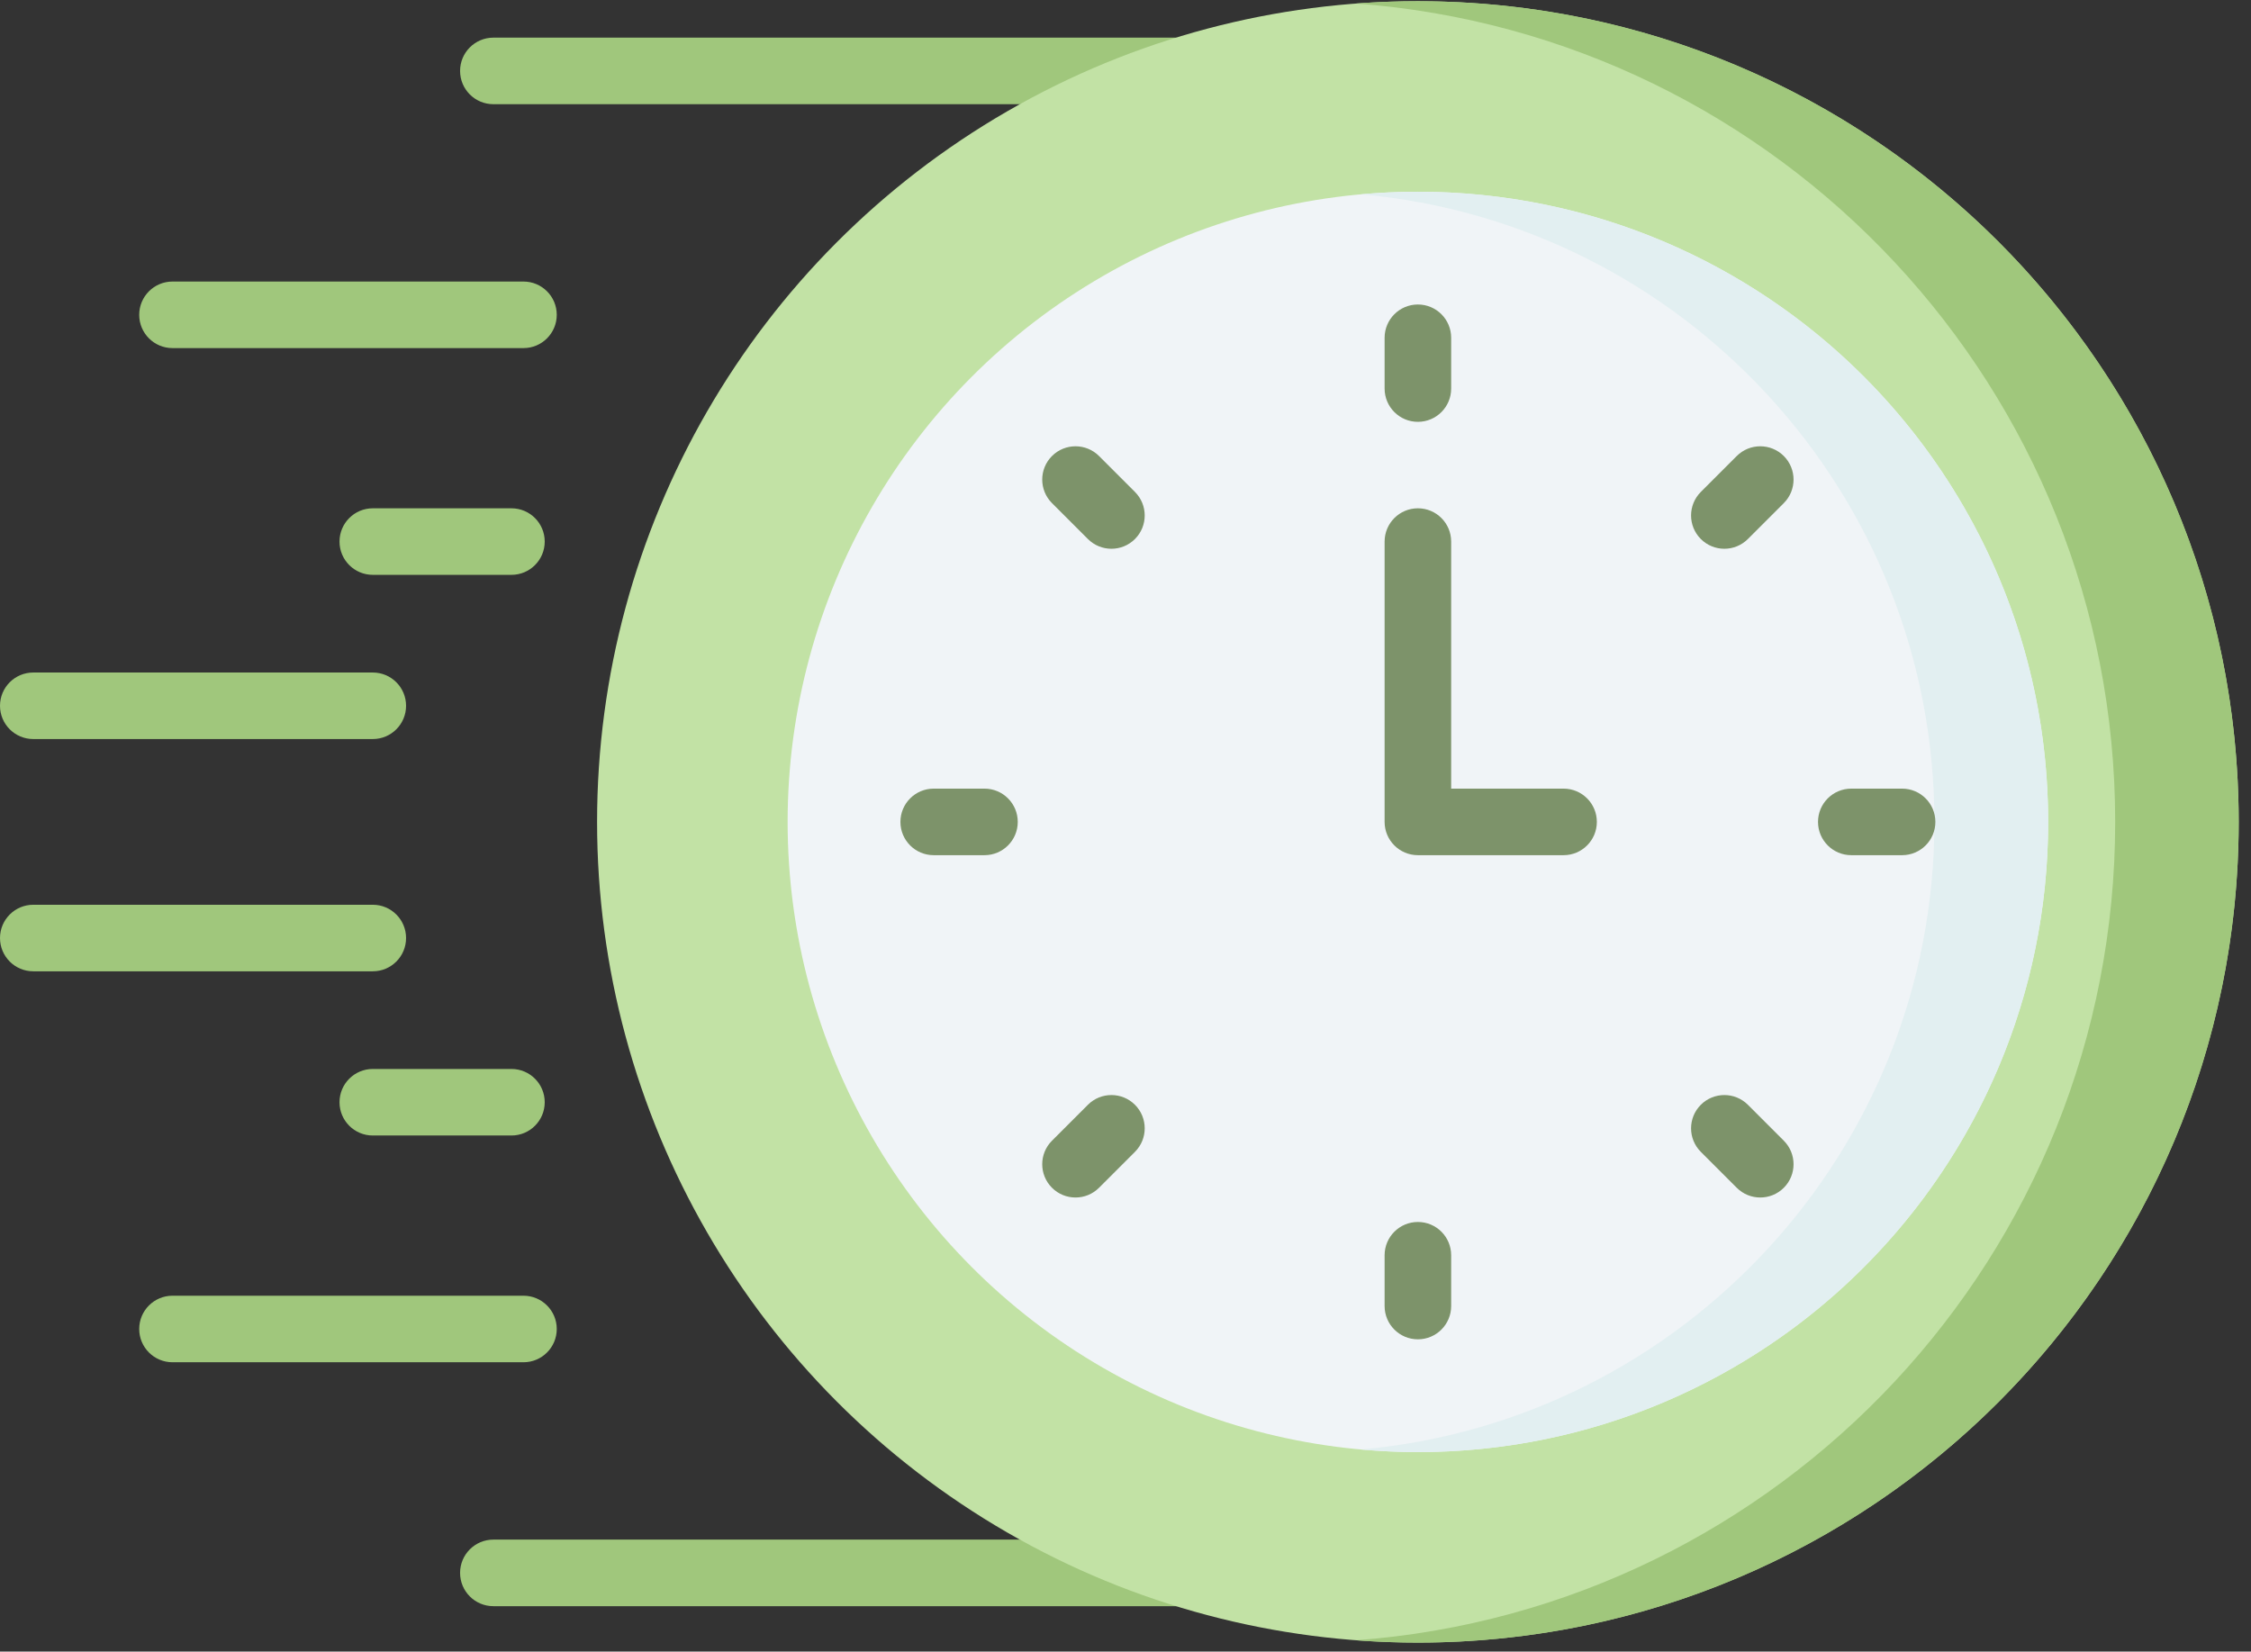 <?xml version="1.0" encoding="UTF-8"?>
<svg width="139px" height="102px" viewBox="0 0 139 102" version="1.1" xmlns="http://www.w3.org/2000/svg" xmlns:xlink="http://www.w3.org/1999/xlink">
    <rect x="0" y="0" width="139" height="102" fill="#333333" stroke="none"/>
    <title>clock</title>
    <g id="UI-Style-Guide" stroke="none" stroke-width="1" fill="none" fill-rule="evenodd">
        <g id="04.-Iconography-&amp;-Illustration" transform="translate(-850, -1301)" fill-rule="nonzero">
            <g id="clock" transform="translate(850, 1301)">
                <g id="Group" transform="translate(0, 2.16)" fill="#A0C77C">
                    <path d="M72.572,4.275 L30.465,4.275 C29.33,4.275 28.41,3.355 28.41,2.22 C28.41,1.085 29.33,0.165 30.465,0.165 L72.572,0.165 C73.707,0.165 74.627,1.085 74.627,2.22 C74.627,3.355 73.708,4.275 72.572,4.275 Z" id="Path"></path>
                    <path d="M32.325,19.338 L10.651,19.338 C9.516,19.338 8.596,18.418 8.596,17.283 C8.596,16.148 9.516,15.228 10.651,15.228 L32.325,15.228 C33.46,15.228 34.38,16.148 34.38,17.283 C34.38,18.418 33.46,19.338 32.325,19.338 Z" id="Path"></path>
                    <path d="M31.582,33.342 L23.02,33.342 C21.885,33.342 20.965,32.422 20.965,31.287 C20.965,30.152 21.886,29.232 23.02,29.232 L31.582,29.232 C32.718,29.232 33.637,30.152 33.637,31.287 C33.637,32.422 32.717,33.342 31.582,33.342 Z" id="Path"></path>
                    <path d="M23.02,43.483 L2.055,43.483 C0.92,43.483 -2.63788991e-15,42.564 -2.63788991e-15,41.429 C-2.63788991e-15,40.293 0.92,39.374 2.055,39.374 L23.02,39.374 C24.155,39.374 25.075,40.293 25.075,41.429 C25.075,42.564 24.155,43.483 23.02,43.483 Z" id="Path"></path>
                    <path d="M75.312,97.036 L30.465,97.036 C29.33,97.036 28.41,96.116 28.41,94.98 C28.41,93.845 29.33,92.925 30.465,92.925 L75.312,92.925 C76.448,92.925 77.367,93.845 77.367,94.98 C77.367,96.115 76.448,97.036 75.312,97.036 Z" id="Path"></path>
                    <path d="M32.325,81.972 L10.651,81.972 C9.516,81.972 8.596,81.052 8.596,79.917 C8.596,78.782 9.516,77.862 10.651,77.862 L32.325,77.862 C33.46,77.862 34.38,78.782 34.38,79.917 C34.38,81.052 33.46,81.972 32.325,81.972 Z" id="Path"></path>
                    <path d="M31.582,67.968 L23.02,67.968 C21.885,67.968 20.965,67.048 20.965,65.913 C20.965,64.778 21.886,63.858 23.02,63.858 L31.582,63.858 C32.718,63.858 33.637,64.778 33.637,65.913 C33.637,67.048 32.717,67.968 31.582,67.968 Z" id="Path"></path>
                    <path d="M23.02,57.827 L2.055,57.827 C0.92,57.827 -2.63788991e-15,56.907 -2.63788991e-15,55.772 C-2.63788991e-15,54.637 0.92,53.717 2.055,53.717 L23.02,53.717 C24.155,53.717 25.075,54.637 25.075,55.772 C25.075,56.907 24.155,57.827 23.02,57.827 Z" id="Path"></path>
                </g>
                <circle id="Oval" fill="#C2E2A5" cx="87.555" cy="50.76" r="50.685"></circle>
                <path d="M87.555,0.075 C86.272,0.075 85.001,0.124 83.742,0.218 C109.953,2.168 130.613,24.051 130.613,50.76 C130.613,77.469 109.953,99.352 83.742,101.302 C85.001,101.396 86.272,101.445 87.555,101.445 C115.548,101.445 138.24,78.753 138.24,50.76 C138.24,22.767 115.548,0.075 87.555,0.075 Z" id="Path" fill="#A0C77C"></path>
                <circle id="Oval" fill="#F0F4F7" cx="87.555" cy="50.76" r="38.919"></circle>
                <path d="M87.555,11.841 C86.371,11.841 85.2,11.897 84.043,12 C103.891,13.776 119.45,30.45 119.45,50.76 C119.45,71.07 103.891,87.744 84.043,89.519 C85.2,89.623 86.371,89.679 87.555,89.679 C109.049,89.679 126.474,72.254 126.474,50.76 C126.474,29.266 109.049,11.841 87.555,11.841 L87.555,11.841 Z" id="Path" fill="#E2EFF1"></path>
                <g id="Group" transform="translate(55.35, 18.63)" fill="#7D936A">
                    <path d="M32.205,7.422 C31.07,7.422 30.15,6.502 30.15,5.367 L30.15,2.23 C30.15,1.095 31.07,0.175 32.205,0.175 C33.341,0.175 34.26,1.095 34.26,2.23 L34.26,5.367 C34.26,6.502 33.34,7.422 32.205,7.422 Z" id="Path"></path>
                    <path d="M51.129,15.261 C50.604,15.261 50.077,15.06 49.676,14.659 C48.874,13.856 48.874,12.555 49.676,11.752 L51.894,9.534 C52.697,8.732 53.998,8.732 54.801,9.534 C55.603,10.337 55.603,11.638 54.801,12.441 L52.583,14.659 C52.181,15.06 51.655,15.261 51.129,15.261 L51.129,15.261 Z" id="Path"></path>
                    <path d="M62.105,34.185 L58.968,34.185 C57.833,34.185 56.913,33.265 56.913,32.13 C56.913,30.995 57.833,30.075 58.968,30.075 L62.105,30.075 C63.24,30.075 64.16,30.995 64.16,32.13 C64.16,33.265 63.24,34.185 62.105,34.185 Z" id="Path"></path>
                    <path d="M53.347,55.327 C52.822,55.327 52.295,55.127 51.894,54.725 L49.676,52.507 C48.874,51.705 48.874,50.404 49.676,49.601 C50.479,48.799 51.78,48.799 52.583,49.601 L54.801,51.819 C55.603,52.622 55.603,53.923 54.801,54.725 C54.399,55.127 53.873,55.327 53.347,55.327 Z" id="Path"></path>
                    <path d="M32.205,64.085 C31.07,64.085 30.15,63.165 30.15,62.03 L30.15,58.893 C30.15,57.758 31.07,56.838 32.205,56.838 C33.341,56.838 34.26,57.758 34.26,58.893 L34.26,62.03 C34.26,63.165 33.34,64.085 32.205,64.085 Z" id="Path"></path>
                    <path d="M11.063,55.327 C10.537,55.327 10.011,55.127 9.61,54.725 C8.807,53.923 8.807,52.622 9.61,51.819 L11.828,49.601 C12.63,48.799 13.932,48.799 14.734,49.601 C15.537,50.404 15.537,51.705 14.734,52.507 L12.516,54.725 C12.115,55.127 11.589,55.327 11.063,55.327 L11.063,55.327 Z" id="Path"></path>
                    <path d="M5.442,34.185 L2.306,34.185 C1.17,34.185 0.251,33.265 0.251,32.13 C0.251,30.995 1.171,30.075 2.306,30.075 L5.442,30.075 C6.577,30.075 7.497,30.995 7.497,32.13 C7.497,33.265 6.577,34.185 5.442,34.185 Z" id="Path"></path>
                    <path d="M13.281,15.261 C12.755,15.261 12.229,15.06 11.828,14.659 L9.61,12.441 C8.807,11.638 8.807,10.337 9.61,9.534 C10.412,8.732 11.714,8.732 12.516,9.534 L14.734,11.752 C15.537,12.555 15.537,13.856 14.734,14.659 C14.333,15.06 13.807,15.261 13.281,15.261 L13.281,15.261 Z" id="Path"></path>
                </g>
                <path d="M96.551,52.815 L87.555,52.815 C86.42,52.815 85.5,51.895 85.5,50.76 L85.5,33.447 C85.5,32.312 86.42,31.392 87.555,31.392 C88.691,31.392 89.61,32.312 89.61,33.447 L89.61,48.705 L96.551,48.705 C97.686,48.705 98.606,49.625 98.606,50.76 C98.606,51.895 97.686,52.815 96.551,52.815 Z" id="Path" fill="#7D936A"></path>
            </g>
        </g>
    </g>
</svg>